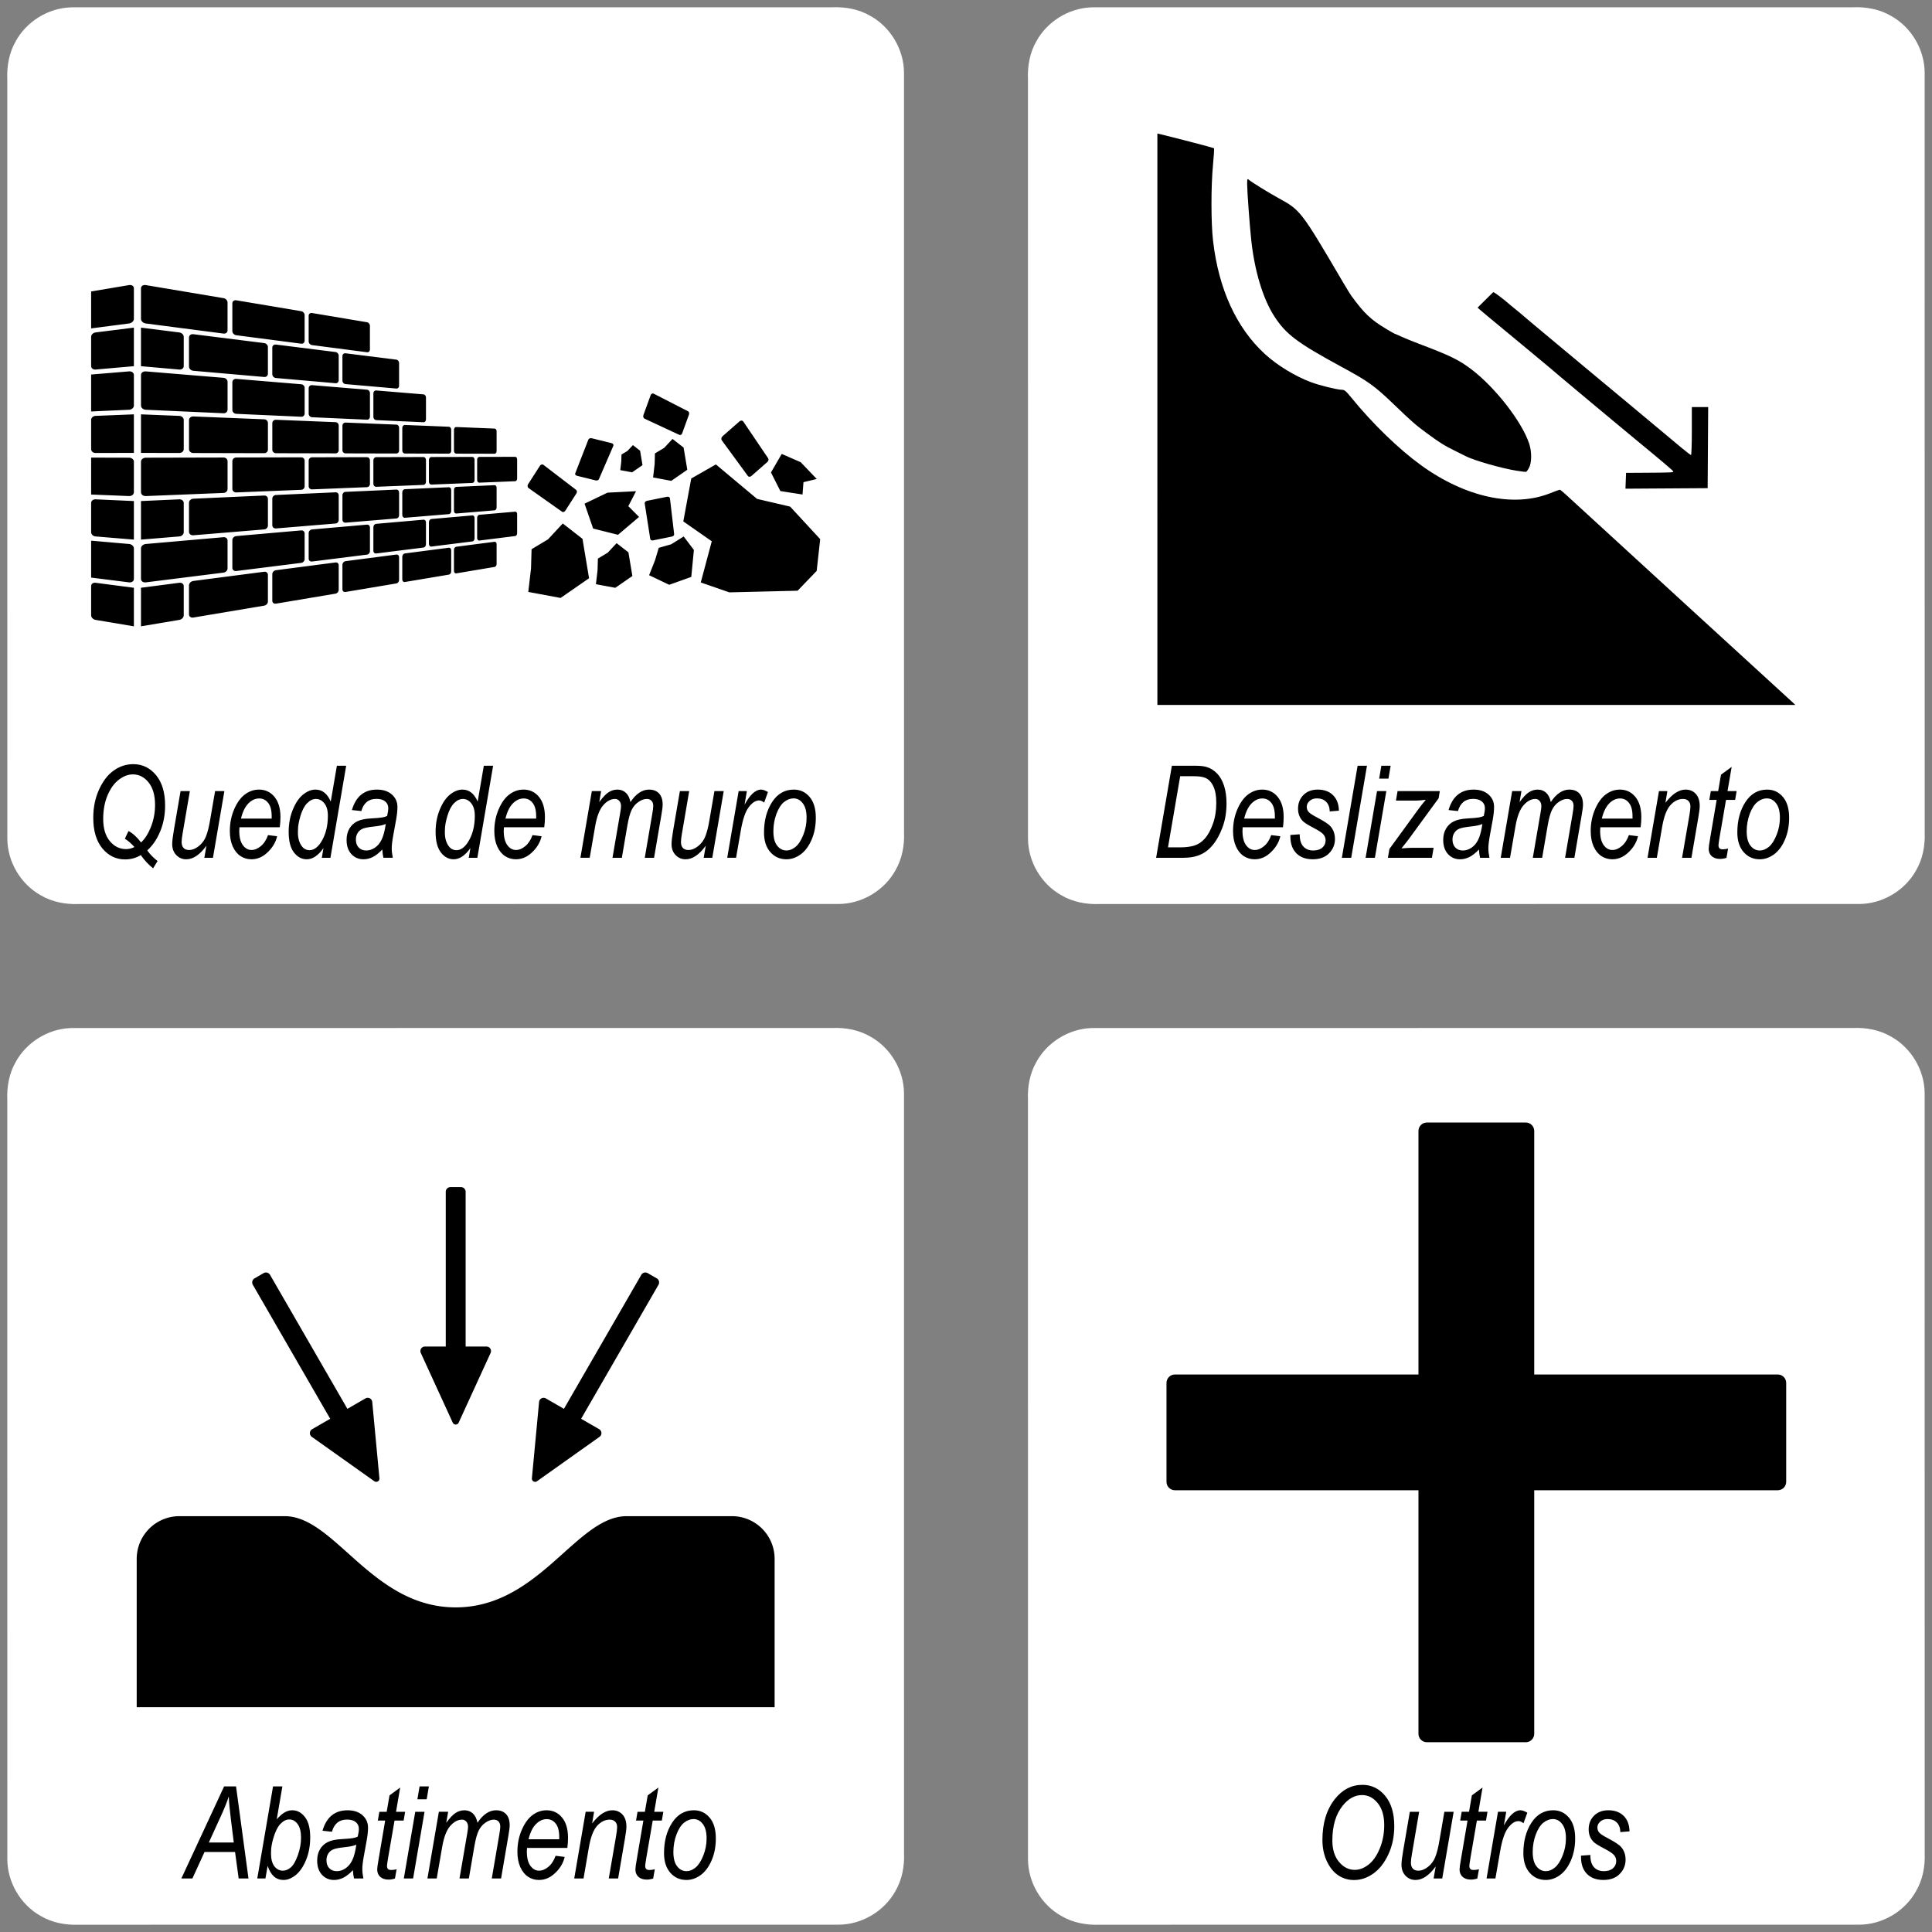 <svg version="1.1" viewBox="0 0 530 530" xmlns="http://www.w3.org/2000/svg">
  <rect x="0" y="0" width="530" height="530" fill="#808080" stroke="none"/>
  <path d="m299.26 2.025c-6.161 0.26-12.031 3.914-14.977 9.332-1.779 3.115-2.435 6.752-2.286 10.31 5e-3 69.455-0.01 138.91 8e-3 208.36 0.01 6.337 3.639 12.5 9.176 15.582 3.152 1.851 6.86 2.539 10.484 2.386 69.455-5e-3 138.91 0.01 208.36-8e-3 6.337-0.01 12.5-3.639 15.582-9.176 1.851-3.152 2.539-6.86 2.386-10.484-5e-3 -69.455 0.01-138.91-8e-3 -208.36-0.01-6.337-3.639-12.5-9.176-15.581-3.152-1.851-6.86-2.539-10.484-2.386-69.455 0.005-138.91-0.01-208.36 0.008-0.235 0.006-0.469 0.012-0.704 0.018z" fill="#fff" stop-color="#000000"/>
  <path d="m321.48 210.06-4.324 25.254h7.459c1.573 0 2.923-0.202 4.049-0.604 1.481-0.517 2.773-1.425 3.875-2.723 1.114-1.298 2.045-2.939 2.791-4.926 0.758-1.998 1.137-4.22 1.137-6.666 0-1.837-0.23-3.462-0.689-4.875-0.459-1.413-1.113-2.543-1.963-3.393-0.838-0.85-1.798-1.43-2.877-1.74-0.735-0.218-1.804-0.328-3.205-0.328h-6.252zm50.953 0-4.324 25.254h2.566l4.324-25.254h-2.566zm6.512 0-0.604 3.531h2.549l0.604-3.531h-2.549zm96.1 0.311-2.928 2.152-0.775 4.496h-2.016l-0.412 2.412h2.014l-1.809 10.629c-0.253 1.447-0.379 2.372-0.379 2.773 0 0.85 0.277 1.526 0.828 2.031 0.563 0.505 1.32 0.758 2.273 0.758 0.574 0 1.165-0.098 1.773-0.293l0.449-2.549c-0.448 0.138-0.955 0.207-1.518 0.207-0.379 0-0.66-0.092-0.844-0.275-0.184-0.184-0.275-0.477-0.275-0.879 0-0.23 0.11-0.993 0.328-2.291l1.738-10.111h2.498l0.414-2.412h-2.498l1.137-6.648zm-151.29 2.566h3.67c1.447 0 2.508 0.145 3.186 0.432 0.942 0.39 1.683 1.154 2.223 2.291 0.551 1.125 0.826 2.647 0.826 4.564 0 2.182-0.316 4.127-0.947 5.838-0.62 1.711-1.355 3.045-2.205 3.998-0.85 0.942-1.813 1.579-2.893 1.912-1.068 0.322-2.371 0.48-3.91 0.48h-3.291l3.342-19.516zm22.496 3.67c-1.367 0-2.635 0.43-3.807 1.291-1.171 0.85-2.165 2.204-2.981 4.064-0.804 1.86-1.205 3.864-1.205 6.012 0 1.631 0.265 3.038 0.793 4.221 0.528 1.171 1.239 2.055 2.135 2.652 0.896 0.586 1.889 0.879 2.981 0.879 1.539 0 2.934-0.556 4.186-1.67 1.504-1.321 2.464-2.872 2.877-4.652l-2.498-0.309c-0.471 1.321-1.131 2.331-1.98 3.031-0.838 0.701-1.694 1.051-2.566 1.051-0.919 0-1.705-0.442-2.359-1.326-0.655-0.896-0.982-2.205-0.982-3.928 0-0.287 0.016-0.615 0.051-0.982h11.059c0.126-0.942 0.189-1.86 0.189-2.756 0-2.412-0.55-4.277-1.652-5.598-1.091-1.321-2.504-1.98-4.238-1.98zm15.211 0c-1.608 0-2.905 0.493-3.893 1.48-0.988 0.988-1.482 2.246-1.482 3.773 0 0.746 0.132 1.423 0.396 2.031 0.264 0.597 0.631 1.108 1.102 1.533 0.482 0.413 1.47 1.01 2.963 1.791 1.298 0.678 2.143 1.252 2.533 1.723 0.379 0.471 0.568 1 0.568 1.586 0 0.815-0.305 1.487-0.914 2.016-0.609 0.517-1.435 0.773-2.481 0.773-1.148 0-2.055-0.367-2.721-1.102-0.666-0.735-0.994-1.849-0.982-3.342l-2.566 0.189v0.344c0 2.01 0.546 3.567 1.637 4.67s2.596 1.652 4.514 1.652c1.906 0 3.393-0.546 4.461-1.637 1.079-1.091 1.619-2.394 1.619-3.91 0-1.367-0.401-2.525-1.205-3.478-0.528-0.609-1.764-1.425-3.705-2.447-1.263-0.655-2.049-1.176-2.359-1.566-0.31-0.379-0.465-0.833-0.465-1.361 0-0.609 0.259-1.142 0.775-1.602 0.517-0.471 1.189-0.707 2.016-0.707 1.056 0 1.894 0.312 2.514 0.932 0.632 0.62 0.966 1.504 1 2.652l2.516-0.207c-0.046-1.826-0.586-3.243-1.619-4.254-1.034-1.022-2.441-1.533-4.221-1.533zm42.787 0c-3.491 0-5.782 1.872-6.873 5.615l2.584 0.275c0.632-2.228 2.01-3.342 4.135-3.342 1.056 0 1.861 0.234 2.412 0.705 0.563 0.459 0.844 1.074 0.844 1.844 0 0.551-0.104 1.264-0.311 2.137-0.379 0.184-0.839 0.32-1.379 0.412-0.528 0.092-1.51 0.179-2.945 0.26-1.7 0.08-3.007 0.355-3.926 0.826-0.907 0.459-1.614 1.125-2.119 1.998-0.505 0.873-0.758 1.895-0.758 3.066 0 1.642 0.436 2.939 1.309 3.893 0.884 0.953 1.992 1.43 3.324 1.43 0.85 0 1.689-0.2 2.516-0.602 0.827-0.402 1.711-1.098 2.652-2.086 0.057 0.942 0.161 1.701 0.311 2.275h2.566c-0.195-1.034-0.293-1.866-0.293-2.498 0-0.896 0.132-2.067 0.396-3.514l0.826-4.549c0.23-1.298 0.344-2.428 0.344-3.393 0-1.367-0.505-2.499-1.516-3.394-1.011-0.907-2.377-1.359-4.1-1.359zm17.588 0c-0.838 0-1.631 0.234-2.377 0.705-0.746 0.459-1.614 1.368-2.602 2.723l0.518-3.016h-2.551l-3.135 18.295h2.551l1.498-8.648c0.459-2.687 1.194-4.606 2.205-5.754 1.022-1.16 2.101-1.738 3.238-1.738 0.471 0 0.862 0.177 1.172 0.533 0.322 0.356 0.48 0.839 0.48 1.447 0 0.367-0.073 0.97-0.223 1.809l-2.119 12.352h2.566l1.516-8.873c0.345-1.975 0.748-3.415 1.207-4.322 0.471-0.919 1.096-1.637 1.877-2.154 0.781-0.528 1.526-0.791 2.238-0.791 0.54 0 0.971 0.165 1.293 0.498 0.322 0.322 0.482 0.794 0.482 1.414 0 0.436-0.086 1.147-0.258 2.135l-2.068 12.094h2.551l2.014-11.783c0.23-1.298 0.346-2.239 0.346-2.824 0-1.332-0.334-2.348-1-3.049-0.655-0.701-1.573-1.051-2.756-1.051-0.93 0-1.82 0.287-2.67 0.861-0.85 0.563-1.654 1.418-2.412 2.566-0.207-1.114-0.624-1.965-1.256-2.551-0.632-0.586-1.407-0.877-2.326-0.877zm22.531 0c-1.367 0-2.635 0.43-3.807 1.291-1.171 0.85-2.165 2.204-2.981 4.064-0.804 1.86-1.205 3.864-1.205 6.012 0 1.631 0.263 3.038 0.791 4.221 0.528 1.171 1.241 2.055 2.137 2.652 0.896 0.586 1.889 0.879 2.981 0.879 1.539 0 2.934-0.556 4.186-1.67 1.504-1.321 2.463-2.872 2.877-4.652l-2.498-0.309c-0.471 1.321-1.131 2.331-1.98 3.031-0.838 0.701-1.696 1.051-2.568 1.051-0.919 0-1.705-0.442-2.359-1.326-0.655-0.896-0.982-2.205-0.982-3.928 0-0.287 0.018-0.615 0.053-0.982h11.059c0.126-0.942 0.189-1.86 0.189-2.756 0-2.412-0.552-4.277-1.654-5.598-1.091-1.321-2.502-1.98-4.236-1.98zm18.018 0c-0.827 0-1.682 0.263-2.566 0.791-0.884 0.517-1.866 1.454-2.945 2.809l0.533-3.188h-2.309l-3.135 18.295h2.549l1.465-8.51c0.482-2.813 1.234-4.789 2.256-5.926 1.034-1.137 2.194-1.705 3.481-1.705 0.62 0 1.109 0.183 1.465 0.551 0.367 0.356 0.551 0.849 0.551 1.48 0 0.54-0.098 1.379-0.293 2.516l-1.998 11.594h2.566l1.895-11.076c0.253-1.447 0.379-2.494 0.379-3.137 0-1.435-0.361-2.543-1.084-3.324-0.712-0.781-1.649-1.17-2.809-1.17zm22.393 0c-2.492 0-4.478 1.136-5.959 3.41-1.481 2.274-2.223 5.058-2.223 8.354 0 2.274 0.58 4.072 1.74 5.393 1.16 1.309 2.63 1.963 4.41 1.963 1.355 0 2.646-0.442 3.875-1.326 1.24-0.896 2.244-2.234 3.014-4.014 0.781-1.78 1.172-3.8 1.172-6.062 0-2.469-0.568-4.371-1.705-5.703-1.137-1.344-2.579-2.014-4.324-2.014zm-107.02 0.412-3.135 18.295h2.549l3.135-18.295h-2.549zm5.633 0-0.447 2.602h5.562c0.54 0 1.419-0.075 2.637-0.225-0.712 0.838-1.355 1.649-1.93 2.43l-8.062 11.076-0.412 2.412h12.074l0.465-2.74h-5.908c-0.528 0-1.498 0.053-2.91 0.156 0.907-1.102 1.589-1.97 2.049-2.602l8.148-11.145 0.326-1.965h-11.592zm101.3 1.998c1.011 0 1.86 0.454 2.549 1.361 0.689 0.896 1.035 2.217 1.035 3.963 0 1.608-0.305 3.174-0.914 4.701-0.609 1.527-1.319 2.625-2.135 3.291-0.815 0.655-1.632 0.98-2.447 0.98-1.034 0-1.895-0.442-2.584-1.326s-1.033-2.192-1.033-3.926c0-1.7 0.281-3.302 0.844-4.807 0.574-1.516 1.275-2.601 2.102-3.256 0.838-0.655 1.7-0.982 2.584-0.982zm-138.39 0.018c0.999 0 1.82 0.407 2.463 1.223s0.965 2.039 0.965 3.67v0.637h-8.424c0.448-1.849 1.12-3.232 2.016-4.15 0.907-0.919 1.901-1.379 2.981-1.379zm98.115 0c0.999 0 1.82 0.407 2.463 1.223 0.643 0.815 0.965 2.039 0.965 3.67v0.637h-8.422c0.448-1.849 1.118-3.232 2.014-4.15 0.907-0.919 1.901-1.379 2.981-1.379zm-37.758 7.012c-0.287 1.929-0.672 3.369-1.154 4.322-0.471 0.953-1.086 1.682-1.844 2.188s-1.544 0.758-2.359 0.758c-0.861 0-1.55-0.269-2.066-0.809-0.517-0.54-0.775-1.275-0.775-2.205 0-0.678 0.161-1.274 0.482-1.791 0.322-0.517 0.77-0.902 1.344-1.154 0.574-0.253 1.631-0.46 3.17-0.621 1.504-0.161 2.571-0.389 3.203-0.688z" stroke-width="1.323" style="font-variant-caps:normal;font-variant-east-asian:normal;font-variant-ligatures:normal;font-variant-numeric:normal;text-orientation:upright"/>
  <path d="m19.264 282.03c-6.161 0.26-12.031 3.914-14.977 9.332-1.779 3.115-2.435 6.752-2.286 10.31 0.005 69.455-0.01 138.91 0.008 208.36 0.01 6.337 3.639 12.5 9.176 15.582 3.152 1.851 6.86 2.539 10.484 2.386 69.455-5e-3 138.91 0.01 208.36-8e-3 6.337-0.01 12.5-3.639 15.582-9.176 1.851-3.152 2.539-6.86 2.386-10.484-5e-3 -69.455 0.01-138.91-8e-3 -208.36-0.01-6.337-3.639-12.5-9.176-15.582-3.152-1.851-6.86-2.539-10.484-2.386-69.455 5e-3 -138.91-0.01-208.36 8e-3 -0.235 6e-3 -0.469 0.012-0.704 0.018z" fill="#fff" stop-color="#000000"/>
  <path d="m61.482 490.06-11.73 25.254h3.031l3.326-7.269h8.371l0.998 7.269h2.688l-3.41-25.254h-3.273zm13.42 0-4.324 25.254h2.238l0.604-3.463c0.85 2.584 2.302 3.875 4.357 3.875 1.091 0 2.201-0.442 3.326-1.326 1.125-0.896 2.072-2.268 2.842-4.117 0.769-1.86 1.154-3.933 1.154-6.219 0-2.481-0.477-4.34-1.43-5.58-0.953-1.252-2.124-1.877-3.514-1.877-0.678 0-1.35 0.183-2.016 0.551-0.655 0.356-1.396 1-2.223 1.93l1.551-9.027h-2.566zm40.203 0-0.604 3.531h2.551l0.602-3.531h-2.549zm-5.322 0.311-2.928 2.152-0.775 4.496h-2.016l-0.414 2.412h2.016l-1.809 10.629c-0.253 1.447-0.379 2.372-0.379 2.773 0 0.85 0.275 1.526 0.826 2.031 0.563 0.505 1.322 0.758 2.275 0.758 0.574 0 1.165-0.098 1.773-0.293l0.447-2.549c-0.448 0.138-0.953 0.207-1.516 0.207-0.379 0-0.66-0.092-0.844-0.275-0.184-0.184-0.275-0.477-0.275-0.879 0-0.23 0.108-0.993 0.326-2.291l1.74-10.111h2.498l0.414-2.412h-2.498l1.137-6.648zm70.832 0-2.93 2.152-0.775 4.496h-2.016l-0.412 2.412h2.016l-1.809 10.629c-0.253 1.447-0.379 2.372-0.379 2.773 0 0.85 0.275 1.526 0.826 2.031 0.563 0.505 1.32 0.758 2.273 0.758 0.574 0 1.167-0.098 1.775-0.293l0.447-2.549c-0.448 0.138-0.953 0.207-1.516 0.207-0.379 0-0.66-0.092-0.844-0.275s-0.277-0.477-0.277-0.879c0-0.23 0.11-0.993 0.328-2.291l1.74-10.111h2.498l0.412-2.412h-2.498l1.139-6.648zm-117.86 2.445c0.08 1.688 0.276 3.784 0.586 6.287l0.791 6.34h-6.838l3.41-7.477c0.907-1.987 1.591-3.703 2.051-5.15zm32.59 3.791c-3.491 0-5.782 1.872-6.873 5.615l2.584 0.275c0.632-2.228 2.01-3.342 4.135-3.342 1.056 0 1.861 0.234 2.412 0.705 0.563 0.459 0.844 1.074 0.844 1.844 0 0.551-0.104 1.264-0.311 2.137-0.379 0.184-0.839 0.32-1.379 0.412-0.528 0.092-1.51 0.179-2.945 0.26-1.7 0.08-3.009 0.355-3.928 0.826-0.907 0.459-1.612 1.125-2.117 1.998-0.505 0.873-0.758 1.895-0.758 3.066 0 1.642 0.436 2.939 1.309 3.893 0.884 0.953 1.992 1.43 3.324 1.43 0.85 0 1.689-0.202 2.516-0.604 0.827-0.402 1.711-1.096 2.652-2.084 0.057 0.942 0.161 1.701 0.311 2.275h2.566c-0.195-1.034-0.293-1.866-0.293-2.498 0-0.896 0.132-2.067 0.396-3.514l0.826-4.549c0.23-1.298 0.344-2.428 0.344-3.393 0-1.367-0.505-2.499-1.516-3.394-1.011-0.907-2.377-1.359-4.1-1.359zm32.057 0c-0.838 0-1.631 0.234-2.377 0.705-0.746 0.459-1.614 1.368-2.602 2.723l0.518-3.016h-2.549l-3.135 18.295h2.549l1.498-8.648c0.459-2.687 1.194-4.606 2.205-5.754 1.022-1.16 2.101-1.738 3.238-1.738 0.471 0 0.862 0.177 1.172 0.533 0.322 0.356 0.482 0.839 0.482 1.447 0 0.367-0.075 0.97-0.225 1.809l-2.119 12.352h2.566l1.518-8.873c0.345-1.975 0.746-3.415 1.205-4.322 0.471-0.919 1.096-1.637 1.877-2.154 0.781-0.528 1.528-0.791 2.24-0.791 0.54 0 0.969 0.165 1.291 0.498 0.322 0.322 0.482 0.794 0.482 1.414 0 0.436-0.086 1.147-0.258 2.135l-2.066 12.094h2.549l2.016-11.783c0.23-1.298 0.344-2.239 0.344-2.824 0-1.332-0.332-2.348-0.998-3.049-0.655-0.701-1.575-1.051-2.758-1.051-0.93 0-1.82 0.287-2.67 0.861-0.85 0.563-1.652 1.418-2.41 2.566-0.207-1.114-0.626-1.965-1.258-2.551-0.632-0.586-1.407-0.877-2.326-0.877zm22.531 0c-1.367 0-2.635 0.43-3.807 1.291-1.171 0.85-2.165 2.204-2.981 4.064-0.804 1.86-1.205 3.864-1.205 6.012 0 1.631 0.265 3.038 0.793 4.221 0.528 1.171 1.239 2.055 2.135 2.652 0.896 0.586 1.889 0.879 2.981 0.879 1.539 0 2.934-0.556 4.186-1.67 1.504-1.321 2.463-2.872 2.877-4.652l-2.498-0.309c-0.471 1.321-1.131 2.331-1.98 3.031-0.838 0.701-1.694 1.051-2.566 1.051-0.919 0-1.707-0.442-2.361-1.326-0.655-0.896-0.98-2.205-0.98-3.928 0-0.287 0.016-0.615 0.051-0.982h11.059c0.126-0.942 0.189-1.86 0.189-2.756 0-2.412-0.55-4.277-1.652-5.598-1.091-1.321-2.504-1.98-4.238-1.98zm18.018 0c-0.827 0-1.682 0.263-2.566 0.791-0.884 0.517-1.866 1.454-2.945 2.809l0.533-3.188h-2.307l-3.137 18.295h2.551l1.463-8.51c0.482-2.813 1.236-4.789 2.258-5.926 1.034-1.137 2.192-1.705 3.478-1.705 0.62 0 1.109 0.183 1.465 0.551 0.367 0.356 0.551 0.849 0.551 1.48 0 0.54-0.098 1.379-0.293 2.516l-1.998 11.594h2.566l1.895-11.076c0.253-1.447 0.379-2.494 0.379-3.137 0-1.435-0.361-2.543-1.084-3.324-0.712-0.781-1.649-1.17-2.809-1.17zm22.395 0c-2.492 0-4.48 1.136-5.961 3.41s-2.223 5.058-2.223 8.354c0 2.274 0.58 4.072 1.74 5.393 1.16 1.309 2.63 1.963 4.41 1.963 1.355 0 2.646-0.442 3.875-1.326 1.24-0.896 2.246-2.234 3.016-4.014 0.781-1.78 1.17-3.8 1.17-6.062 0-2.469-0.568-4.371-1.705-5.703-1.137-1.344-2.577-2.014-4.322-2.014zm-76.43 0.412-3.137 18.295h2.551l3.135-18.295h-2.549zm76.342 1.998c1.011 0 1.862 0.454 2.551 1.361 0.689 0.896 1.033 2.217 1.033 3.963 0 1.608-0.305 3.174-0.914 4.701-0.609 1.527-1.319 2.625-2.135 3.291-0.815 0.655-1.632 0.98-2.447 0.98-1.034 0-1.893-0.442-2.582-1.326-0.689-0.884-1.035-2.192-1.035-3.926 0-1.7 0.283-3.302 0.846-4.807 0.574-1.516 1.275-2.601 2.102-3.256 0.838-0.655 1.698-0.982 2.582-0.982zm-40.271 0.018c0.999 0 1.82 0.407 2.463 1.223 0.643 0.815 0.965 2.039 0.965 3.67v0.637h-8.424c0.448-1.849 1.12-3.232 2.016-4.15 0.907-0.919 1.901-1.379 2.981-1.379zm-70.643 0.086c0.93 0 1.7 0.426 2.309 1.275 0.62 0.838 0.93 2.089 0.93 3.754 0 1.562-0.293 3.158-0.879 4.789-0.574 1.619-1.218 2.733-1.93 3.342-0.712 0.597-1.435 0.896-2.17 0.896-0.919 0-1.693-0.397-2.324-1.189-0.62-0.804-0.932-1.981-0.932-3.531l0.018-0.654c0-0.907 0.195-2.05 0.586-3.428 0.54-1.872 1.2-3.216 1.98-4.031 0.781-0.815 1.585-1.223 2.412-1.223zm18.414 6.926c-0.287 1.929-0.672 3.369-1.154 4.322-0.471 0.953-1.086 1.682-1.844 2.188-0.758 0.505-1.544 0.758-2.359 0.758-0.861 0-1.55-0.269-2.066-0.809-0.517-0.54-0.775-1.275-0.775-2.205 0-0.678 0.161-1.274 0.482-1.791 0.322-0.517 0.77-0.902 1.344-1.154s1.631-0.46 3.17-0.621c1.504-0.161 2.571-0.389 3.203-0.688z" stroke-width="1.323" style="font-variant-caps:normal;font-variant-east-asian:normal;font-variant-ligatures:normal;font-variant-numeric:normal;text-orientation:upright"/>
  <path d="m19.264 2.025c-6.161 0.26-12.031 3.914-14.977 9.332-1.779 3.115-2.435 6.752-2.286 10.31 0.005 69.455-0.01 138.91 0.008 208.36 0.01 6.337 3.639 12.5 9.176 15.582 3.152 1.851 6.86 2.539 10.484 2.386 69.455-5e-3 138.91 0.01 208.36-8e-3 6.337-0.01 12.5-3.639 15.582-9.176 1.851-3.152 2.539-6.86 2.386-10.484-5e-3 -69.455 0.01-138.91-8e-3 -208.36-0.01-6.337-3.639-12.5-9.176-15.581-3.152-1.851-6.86-2.539-10.484-2.386-69.455 0.005-138.91-0.01-208.36 0.008-0.235 0.006-0.469 0.012-0.704 0.018z" fill="#fff" stop-color="#000000"/>
  <path d="m36.557 209.63c-1.906 0-3.674 0.568-5.305 1.705-1.631 1.137-2.985 2.876-4.064 5.219-1.068 2.331-1.603 4.922-1.603 7.769 0 3.594 0.833 6.401 2.498 8.422 1.677 2.01 3.75 3.016 6.219 3.016 1.596 0 3.038-0.397 4.324-1.189 0.965 1.401 2.089 2.613 3.375 3.635l1.225-1.998c-1.217-0.965-2.16-1.94-2.826-2.928 1.47-1.309 2.653-3.044 3.549-5.203 0.896-2.159 1.344-4.529 1.344-7.113 0-3.56-0.833-6.34-2.498-8.338s-3.744-2.996-6.236-2.996zm55.863 0.43-1.688 9.836c-0.942-2.193-2.337-3.289-4.186-3.289-1.114 0-2.234 0.442-3.359 1.326s-2.072 2.261-2.842 4.133c-0.769 1.86-1.154 3.911-1.154 6.15 0 2.503 0.481 4.381 1.445 5.633 0.965 1.252 2.138 1.877 3.516 1.877 1.608 0 3.135-1.022 4.582-3.066l-0.449 2.654h2.361l4.322-25.254h-2.549zm40.307 0-1.688 9.836c-0.942-2.193-2.337-3.289-4.186-3.289-1.114 0-2.234 0.442-3.359 1.326s-2.072 2.261-2.842 4.133c-0.769 1.86-1.154 3.911-1.154 6.15 0 2.503 0.483 4.381 1.447 5.633 0.965 1.252 2.136 1.877 3.514 1.877 1.608 0 3.135-1.022 4.582-3.066l-0.447 2.654h2.359l4.324-25.254h-2.551zm-96.271 2.377c1.688 0 3.122 0.735 4.305 2.205 1.183 1.47 1.775 3.527 1.775 6.168 0 2.079-0.369 4.064-1.103 5.959-0.735 1.883-1.647 3.331-2.738 4.342-1.137-1.493-2.285-2.54-3.445-3.137l-0.998 2.102c0.884 0.563 1.762 1.326 2.635 2.291-0.769 0.379-1.539 0.568-2.309 0.568-1.746 0-3.226-0.729-4.443-2.188s-1.826-3.497-1.826-6.115c0-2.412 0.401-4.57 1.205-6.477 0.815-1.906 1.856-3.336 3.119-4.289 1.275-0.953 2.55-1.43 3.824-1.43zm34.588 4.17c-1.367 0-2.635 0.43-3.807 1.291-1.171 0.85-2.165 2.204-2.981 4.064-0.804 1.86-1.205 3.864-1.205 6.012 0 1.631 0.263 3.038 0.791 4.221 0.528 1.171 1.241 2.055 2.137 2.652 0.896 0.586 1.889 0.879 2.981 0.879 1.539 0 2.934-0.556 4.186-1.67 1.504-1.321 2.463-2.872 2.877-4.652l-2.498-0.309c-0.471 1.321-1.131 2.331-1.98 3.031-0.838 0.701-1.694 1.051-2.566 1.051-0.919 0-1.707-0.442-2.361-1.326-0.655-0.896-0.98-2.205-0.98-3.928 0-0.287 0.016-0.615 0.051-0.982h11.059c0.126-0.942 0.189-1.86 0.189-2.756 0-2.412-0.55-4.277-1.652-5.598-1.091-1.321-2.504-1.98-4.238-1.98zm32.367 0c-3.491 0-5.782 1.872-6.873 5.615l2.584 0.275c0.632-2.228 2.008-3.342 4.133-3.342 1.056 0 1.861 0.234 2.412 0.705 0.563 0.459 0.844 1.074 0.844 1.844 0 0.551-0.102 1.264-0.309 2.137-0.379 0.184-0.839 0.32-1.379 0.412-0.528 0.092-1.51 0.179-2.945 0.26-1.7 0.08-3.009 0.355-3.928 0.826-0.907 0.459-1.614 1.125-2.119 1.998-0.505 0.873-0.758 1.895-0.758 3.066 0 1.642 0.436 2.939 1.309 3.893 0.884 0.953 1.994 1.43 3.326 1.43 0.85 0 1.687-0.2 2.514-0.602 0.827-0.402 1.711-1.098 2.652-2.086 0.057 0.942 0.161 1.701 0.311 2.275h2.566c-0.195-1.034-0.293-1.866-0.293-2.498 0-0.896 0.132-2.067 0.396-3.514l0.828-4.549c0.23-1.298 0.344-2.428 0.344-3.393 0-1.367-0.505-2.499-1.516-3.394-1.011-0.907-2.377-1.359-4.1-1.359zm40.188 0c-1.367 0-2.637 0.43-3.809 1.291-1.171 0.85-2.163 2.204-2.978 4.064-0.804 1.86-1.207 3.864-1.207 6.012 0 1.631 0.265 3.038 0.793 4.221 0.528 1.171 1.241 2.055 2.137 2.652 0.896 0.586 1.888 0.879 2.978 0.879 1.539 0 2.936-0.556 4.188-1.67 1.504-1.321 2.462-2.872 2.875-4.652l-2.496-0.309c-0.471 1.321-1.133 2.331-1.982 3.031-0.838 0.701-1.694 1.051-2.566 1.051-0.919 0-1.705-0.442-2.359-1.326-0.655-0.896-0.982-2.205-0.982-3.928 0-0.287 0.018-0.615 0.053-0.982h11.059c0.126-0.942 0.189-1.86 0.189-2.756 0-2.412-0.552-4.277-1.654-5.598-1.091-1.321-2.502-1.98-4.236-1.98zm25.768 0c-0.838 0-1.631 0.234-2.377 0.705-0.746 0.459-1.612 1.368-2.6 2.723l0.516-3.016h-2.549l-3.135 18.295h2.549l1.498-8.648c0.459-2.687 1.194-4.606 2.205-5.754 1.022-1.16 2.101-1.738 3.238-1.738 0.471 0 0.862 0.177 1.172 0.533 0.322 0.356 0.482 0.839 0.482 1.447 0 0.367-0.075 0.97-0.225 1.809l-2.117 12.352h2.566l1.516-8.873c0.345-1.975 0.746-3.415 1.205-4.322 0.471-0.919 1.096-1.637 1.877-2.154 0.781-0.528 1.528-0.791 2.24-0.791 0.54 0 0.969 0.165 1.291 0.498 0.322 0.322 0.482 0.794 0.482 1.414 0 0.436-0.086 1.147-0.258 2.135l-2.066 12.094h2.549l2.016-11.783c0.23-1.298 0.344-2.239 0.344-2.824 0-1.332-0.332-2.348-0.998-3.049-0.655-0.701-1.573-1.051-2.756-1.051-0.93 0-1.82 0.287-2.67 0.861-0.85 0.563-1.654 1.418-2.412 2.566-0.207-1.114-0.626-1.965-1.258-2.551-0.632-0.586-1.407-0.877-2.326-0.877zm39.412 0c-1.516 0-3.025 1.383-4.529 4.15l0.637-3.738h-2.256l-3.135 18.295h2.428l1.275-7.34c0.528-3.124 1.257-5.299 2.188-6.527 0.942-1.24 1.883-1.861 2.824-1.861 0.494 0 0.964 0.195 1.412 0.586l1.051-2.893c-0.746-0.448-1.378-0.672-1.895-0.672zm8.992 0c-2.492 0-4.478 1.136-5.959 3.41-1.481 2.274-2.223 5.058-2.223 8.354 0 2.274 0.58 4.072 1.74 5.393 1.16 1.309 2.628 1.963 4.408 1.963 1.355 0 2.648-0.442 3.877-1.326 1.24-0.896 2.244-2.234 3.014-4.014 0.781-1.78 1.172-3.8 1.172-6.062 0-2.469-0.568-4.371-1.705-5.703-1.137-1.344-2.579-2.014-4.324-2.014zm-168.24 0.412-1.81 10.561c-0.322 1.86-0.48 3.18-0.48 3.961 0 1.229 0.367 2.233 1.102 3.014 0.746 0.781 1.665 1.172 2.756 1.172 1.883 0 3.726-1.24 5.529-3.721l-0.568 3.309h2.359l3.135-18.295h-2.549l-1.361 7.906c-0.31 1.849-0.677 3.325-1.102 4.428-0.413 1.091-1.073 2.003-1.98 2.738-0.896 0.723-1.798 1.086-2.705 1.086-0.643 0-1.142-0.183-1.498-0.551-0.356-0.379-0.535-0.931-0.535-1.654 1e-6 -0.528 0.088-1.28 0.26-2.256l1.998-11.697h-2.549zm136.98 0-1.809 10.561c-0.322 1.86-0.482 3.18-0.482 3.961 0 1.229 0.367 2.233 1.102 3.014 0.746 0.781 1.665 1.172 2.756 1.172 1.883 0 3.726-1.24 5.529-3.721l-0.568 3.309h2.361l3.135-18.295h-2.551l-1.359 7.906c-0.31 1.849-0.679 3.325-1.103 4.428-0.413 1.091-1.073 2.003-1.98 2.738-0.896 0.723-1.798 1.086-2.705 1.086-0.643 0-1.142-0.183-1.498-0.551-0.356-0.379-0.533-0.931-0.533-1.654 0-0.528 0.086-1.28 0.258-2.256l1.998-11.697h-2.549zm31.178 1.998c1.011 0 1.86 0.454 2.549 1.361 0.689 0.896 1.033 2.217 1.033 3.963 0 1.608-0.303 3.174-0.912 4.701-0.609 1.527-1.321 2.625-2.137 3.291-0.815 0.655-1.63 0.98-2.445 0.98-1.034 0-1.895-0.442-2.584-1.326s-1.033-2.192-1.033-3.926c0-1.7 0.281-3.302 0.844-4.807 0.574-1.516 1.275-2.601 2.102-3.256 0.838-0.655 1.7-0.982 2.584-0.982zm-146.59 0.018c0.999 0 1.822 0.407 2.465 1.223 0.643 0.815 0.965 2.039 0.965 3.67v0.637h-8.424c0.448-1.849 1.12-3.232 2.016-4.15 0.907-0.919 1.899-1.379 2.978-1.379zm72.555 0c0.999 0 1.82 0.407 2.463 1.223 0.643 0.815 0.965 2.039 0.965 3.67v0.637h-8.424c0.448-1.849 1.12-3.232 2.016-4.15 0.907-0.919 1.901-1.379 2.981-1.379zm-56.965 0.139c0.884 0 1.648 0.401 2.291 1.205 0.643 0.804 0.965 1.94 0.965 3.41 0 2.859-0.625 5.271-1.877 7.234-0.953 1.47-2.004 2.205-3.152 2.205-0.884 0-1.597-0.373-2.137-1.119-0.701-0.965-1.051-2.205-1.051-3.721l0.018-0.74c0-1.034 0.23-2.321 0.689-3.859 0.459-1.539 1.068-2.692 1.826-3.461 0.758-0.769 1.567-1.154 2.428-1.154zm40.309 0c0.884 0 1.648 0.401 2.291 1.205 0.643 0.804 0.963 1.94 0.963 3.41 0 2.859-0.625 5.271-1.877 7.234-0.953 1.47-2.004 2.205-3.152 2.205-0.884 0-1.595-0.373-2.135-1.119-0.701-0.965-1.051-2.205-1.051-3.721l0.016-0.74c0-1.034 0.23-2.321 0.689-3.859 0.459-1.539 1.068-2.692 1.826-3.461 0.758-0.769 1.568-1.154 2.43-1.154zm-21.172 6.873c-0.287 1.929-0.67 3.369-1.152 4.322-0.471 0.953-1.086 1.682-1.844 2.188-0.758 0.505-1.544 0.758-2.359 0.758-0.861 0-1.552-0.269-2.068-0.809-0.517-0.54-0.775-1.275-0.775-2.205 0-0.678 0.161-1.274 0.482-1.791 0.322-0.517 0.77-0.902 1.344-1.154 0.574-0.253 1.631-0.46 3.17-0.621 1.504-0.161 2.571-0.389 3.203-0.688z" stroke-width="1.323" style="font-variant-caps:normal;font-variant-east-asian:normal;font-variant-ligatures:normal;font-variant-numeric:normal;text-orientation:upright"/>
  <path d="m299.26 282.03c-6.161 0.26-12.031 3.914-14.977 9.332-1.779 3.115-2.435 6.752-2.286 10.31 5e-3 69.455-0.01 138.91 8e-3 208.36 0.01 6.337 3.639 12.5 9.176 15.582 3.152 1.851 6.86 2.539 10.484 2.386 69.455-5e-3 138.91 0.01 208.36-8e-3 6.337-0.01 12.5-3.639 15.582-9.176 1.851-3.152 2.539-6.86 2.386-10.484-5e-3 -69.455 0.01-138.91-8e-3 -208.36-0.01-6.337-3.639-12.5-9.176-15.582-3.152-1.851-6.86-2.539-10.484-2.386-69.455 5e-3 -138.91-0.01-208.36 8e-3 -0.235 6e-3 -0.469 0.012-0.704 0.018z" fill="#fff" stop-color="#000000"/>
  <path d="m373.75 489.63c-2.951 0-5.454 1.279-7.51 3.84-2.308 2.882-3.463 6.638-3.463 11.266 0 2.193 0.407 4.152 1.223 5.875 0.815 1.722 1.86 3.008 3.135 3.857 1.286 0.85 2.728 1.275 4.324 1.275 1.837 0 3.589-0.586 5.254-1.758 1.665-1.171 3.044-2.917 4.135-5.236 1.091-2.331 1.637-4.926 1.637-7.785 0-3.56-0.839-6.34-2.516-8.338-1.665-1.998-3.738-2.996-6.219-2.996zm32.953 0.74-2.93 2.152-0.775 4.496h-2.014l-0.414 2.412h2.016l-1.809 10.629c-0.253 1.447-0.379 2.372-0.379 2.773 0 0.85 0.275 1.526 0.826 2.031 0.563 0.505 1.32 0.758 2.273 0.758 0.574 0 1.167-0.098 1.775-0.293l0.447-2.549c-0.448 0.138-0.953 0.207-1.516 0.207-0.379 0-0.66-0.092-0.844-0.275s-0.275-0.477-0.275-0.879c0-0.23 0.108-0.993 0.326-2.291l1.74-10.111h2.498l0.412-2.412h-2.496l1.137-6.648zm-33.074 2.066c1.688 0 3.124 0.735 4.307 2.205 1.194 1.458 1.791 3.462 1.791 6.012 0 2.354-0.418 4.531-1.256 6.529-0.838 1.987-1.873 3.445-3.102 4.375-1.217 0.93-2.458 1.395-3.721 1.395-1.665 0-3.107-0.729-4.324-2.188-1.217-1.458-1.824-3.409-1.824-5.856 0-4.042 0.953-7.242 2.859-9.596 1.562-1.918 3.317-2.877 5.269-2.877zm43.461 4.17c-1.516 0-3.027 1.383-4.531 4.15l0.639-3.738h-2.258l-3.135 18.295h2.43l1.273-7.34c0.528-3.124 1.257-5.299 2.188-6.527 0.942-1.24 1.885-1.861 2.826-1.861 0.494 0 0.964 0.196 1.412 0.586l1.051-2.893c-0.746-0.448-1.378-0.672-1.895-0.672zm8.992 0c-2.492 0-4.48 1.136-5.961 3.41-1.481 2.274-2.223 5.058-2.223 8.354 0 2.274 0.58 4.072 1.74 5.393 1.16 1.309 2.63 1.963 4.41 1.963 1.355 0 2.646-0.442 3.875-1.326 1.24-0.896 2.246-2.234 3.016-4.014 0.781-1.78 1.17-3.8 1.17-6.062 0-2.469-0.568-4.371-1.705-5.703-1.137-1.344-2.577-2.014-4.322-2.014zm15.105 0c-1.608 0-2.905 0.493-3.893 1.48-0.988 0.988-1.48 2.246-1.48 3.773 0 0.746 0.13 1.423 0.395 2.031 0.264 0.597 0.633 1.108 1.103 1.533 0.482 0.413 1.47 1.01 2.963 1.791 1.298 0.678 2.141 1.252 2.531 1.723 0.379 0.471 0.568 1 0.568 1.586 0 0.815-0.303 1.487-0.912 2.016-0.609 0.517-1.435 0.773-2.481 0.773-1.148 0-2.057-0.367-2.723-1.102-0.666-0.735-0.992-1.849-0.98-3.342l-2.566 0.189v0.344c0 2.01 0.544 3.566 1.635 4.668 1.091 1.102 2.596 1.654 4.514 1.654 1.906 0 3.393-0.546 4.461-1.637 1.079-1.091 1.619-2.394 1.619-3.91 0-1.367-0.401-2.525-1.205-3.478-0.528-0.609-1.762-1.425-3.703-2.447-1.263-0.655-2.049-1.176-2.359-1.566-0.31-0.379-0.467-0.833-0.467-1.361 1e-5 -0.609 0.259-1.142 0.775-1.602 0.517-0.471 1.189-0.707 2.016-0.707 1.056 0 1.895 0.312 2.516 0.932 0.632 0.62 0.964 1.504 0.998 2.652l2.516-0.207c-0.046-1.826-0.586-3.243-1.619-4.254-1.034-1.022-2.441-1.533-4.221-1.533zm-54.432 0.412-1.809 10.561c-0.322 1.86-0.482 3.18-0.482 3.961 0 1.229 0.367 2.233 1.102 3.014 0.746 0.781 1.665 1.172 2.756 1.172 1.883 0 3.726-1.24 5.529-3.721l-0.568 3.309h2.361l3.135-18.295h-2.551l-1.359 7.906c-0.31 1.849-0.679 3.325-1.103 4.428-0.413 1.091-1.073 2.003-1.98 2.738-0.896 0.723-1.798 1.086-2.705 1.086-0.643 0-1.142-0.183-1.498-0.551-0.356-0.379-0.533-0.931-0.533-1.654 0-0.528 0.086-1.28 0.258-2.256l1.998-11.697h-2.549zm39.238 1.998c1.011 0 1.862 0.454 2.551 1.361 0.689 0.896 1.033 2.217 1.033 3.963 0 1.608-0.305 3.174-0.914 4.701-0.609 1.527-1.319 2.625-2.135 3.291-0.815 0.655-1.632 0.98-2.447 0.98-1.034 0-1.893-0.442-2.582-1.326-0.689-0.884-1.035-2.192-1.035-3.926 0-1.7 0.283-3.302 0.846-4.807 0.574-1.516 1.275-2.601 2.102-3.256 0.838-0.655 1.698-0.982 2.582-0.982z" stroke-width="1.323" style="font-variant-caps:normal;font-variant-east-asian:normal;font-variant-ligatures:normal;font-variant-numeric:normal;text-orientation:upright"/>
  <path d="m391.44 307.94c-1.285 0-2.318 1.034-2.318 2.318v66.802h-66.802c-1.285 0-2.318 1.034-2.318 2.318v27.123c0 1.285 1.034 2.318 2.318 2.318h66.802v66.8c0 1.285 1.034 2.32 2.318 2.32h27.123c1.285 0 2.318-1.035 2.318-2.32v-66.8h66.8c1.285 0 2.32-1.034 2.32-2.318v-27.123c0-1.285-1.035-2.318-2.32-2.318h-66.8v-66.802c0-1.285-1.034-2.318-2.318-2.318z" stop-color="#000000" stroke-width="23.142"/>
  <path d="m317.5 115v-78.375l0.63 0.148c3.342 0.786 14.788 3.77 14.905 3.887 0.083 0.083-0.045 2.151-0.277 4.596-0.561 5.842-0.557 15.803 0.01 20.757 1.513 13.247 6.43 23.987 14.252 31.131 3.369 3.077 8.23 6.047 12.57 7.68 2.352 0.885 7.24 2.095 8.466 2.095 0.773 3e-4 1.125 0.287 2.656 2.169 5.825 7.157 13.024 14.132 19.172 18.575 12.142 8.776 25.375 11.634 35.373 7.64 1.327-0.53 2.51-0.964 2.629-0.964 0.118 0 0.797 0.535 1.506 1.189 2.55 2.351 14.323 13.142 22.831 20.928 4.771 4.366 9.303 8.523 10.073 9.239 0.769 0.716 7.569 6.938 15.109 13.827 7.54 6.889 14.022 12.825 14.403 13.191l0.693 0.665h-175zm128.49 16.893 0.082-2.172 5.176-0.03c7.143-0.04 7.894-0.075 7.788-0.366-0.09-0.246-3.361-3.014-10.467-8.858-3.102-2.551-19.709-16.401-20.442-17.048-1.156-1.02-3.425-2.919-10.595-8.864-4.463-3.7-8.673-7.186-9.357-7.745-0.683-0.56-1.601-1.333-2.039-1.717l-0.796-0.7 2.039-2.024c1.121-1.113 2.131-2.108 2.244-2.21 0.162-0.148 2.857 1.882 4.873 3.669 0.176 0.157 0.8 0.663 1.385 1.124 0.585 0.461 1.573 1.29 2.197 1.84 0.624 0.55 3.841 3.247 7.149 5.991 3.309 2.745 6.468 5.379 7.022 5.854 0.553 0.475 1.394 1.179 1.868 1.563 0.973 0.79 3.8 3.141 12.095 10.062 3.155 2.632 7.31 6.098 9.233 7.702 1.924 1.604 4.559 3.804 5.856 4.888 1.297 1.084 2.462 1.97 2.588 1.97 0.127 0 0.23-2.959 0.23-6.575v-6.575h4.483l-0.146 22.244-11.274 0.073-11.274 0.073zm-29.857-2.744c-4.172-0.658-11.868-2.857-14.058-4.018-0.271-0.143-1.562-0.787-2.87-1.431-3.046-1.498-4.117-2.167-7.776-4.854-3.129-2.298-4.081-3.131-9.152-8.001-5.251-5.043-6.87-6.201-14.283-10.224-12.12-6.575-15.187-8.88-18.399-13.822-3.106-4.779-5.421-12.403-6.338-20.873-0.435-4.02-1.126-13.423-1.129-15.362-2e-3 -1.55 0.03-1.626 0.487-1.226 0.72 0.627 5.466 3.56 8.044 4.97 6.15 3.364 6.178 3.401 17.911 23.369 0.904 1.539 1.874 3.113 2.156 3.498 3.516 4.804 5.319 6.515 9.531 9.044 1.198 0.719 2.228 1.308 2.289 1.308 0.06 0 0.906 0.368 1.879 0.816 0.973 0.449 3.153 1.338 4.846 1.976 8.546 3.22 10.98 4.411 14.474 7.079 6.542 4.997 13.8 14.366 15.764 20.346 0.716 2.181 0.698 5.153-0.04 6.558-0.318 0.606-0.696 1.123-0.839 1.149-0.144 0.026-1.268-0.112-2.5-0.306z" stroke-width=".28"/>
  <path d="m123.58 325.65c-0.718 0-1.295 0.577-1.295 1.295v42.441h-5.715a1.247 1.247 0 0 0-1.133 1.766l8.764 19.123a0.89 0.89 0 0 0 1.619 0l8.766-19.123a1.247 1.247 0 0 0 0.113-0.527 1.247 1.247 0 0 0-1.246-1.238h-5.715v-42.441c0-0.718-0.579-1.295-1.297-1.295zm-50.781 23.439c-0.167 0.021-0.331 0.074-0.486 0.164l-2.478 1.432c-0.621 0.358-0.833 1.148-0.475 1.77l21.221 36.754-4.951 2.857a1.247 1.247 0 0 0-0.098 2.096l17.152 12.18a0.89 0.89 0 0 0 1.402-0.811l-1.971-20.943a1.247 1.247 0 0 0-0.166-0.514 1.247 1.247 0 0 0-1.699-0.449l-4.949 2.857-21.221-36.754c-0.269-0.466-0.78-0.701-1.281-0.639zm104.4 0c-0.501-0.063-1.01 0.173-1.279 0.639l-21.221 36.754-4.949-2.857a1.247 1.247 0 0 0-1.699 0.449 1.247 1.247 0 0 0-0.166 0.514l-1.971 20.943a0.89 0.89 0 0 0 1.402 0.811l17.152-12.18a1.247 1.247 0 0 0-0.1-2.096l-4.949-2.857 21.221-36.754c0.359-0.621 0.147-1.411-0.475-1.77l-2.478-1.432c-0.155-0.09-0.321-0.143-0.488-0.164zm-127.95 66.834c-6.509 0-11.748 5.241-11.748 11.75v40.668h175v-40.668c0-6.509-5.239-11.75-11.748-11.75h-28.834c-13.82 0-23.927 25.025-46.918 25.025-22.99-6e-4 -33.098-25.025-46.918-25.025z" stroke-width="5"/>
  <path d="m35.679 78.184c-0.086 0-0.174 0.007-0.265 0.022l-10.414 1.749v10.133l10.414-1.355c0.727-0.095 1.315-0.662 1.315-1.272v-8.375c0-0.534-0.45-0.901-1.05-0.902zm1.05 11.695-10.511 1.317c-0.676 0.085-1.218 0.623-1.218 1.208v8.023c0 0.584 0.542 1.008 1.218 0.948l10.511-0.92zm-1.181 11.996c-0.044-9e-5 -0.089 2e-3 -0.135 6e-3l-10.414 0.862v10.133l10.414-0.468c0.727-0.033 1.315-0.55 1.315-1.16v-8.375c0-0.572-0.517-0.997-1.181-0.998zm1.181 11.79-10.511 0.423c-0.676 0.027-1.218 0.519-1.218 1.104v8.023c0 0.584 0.542 1.054 1.218 1.052l10.511-0.025zm-11.729 11.865v10.133l10.414 0.419c0.727 0.029 1.315-0.438 1.315-1.048v-8.375c0-0.61-0.588-1.102-1.315-1.104zm1.093 11.449c-0.617 0.026-1.093 0.453-1.093 1.001v8.023c0 0.584 0.542 1.1 1.218 1.156l10.511 0.87v-10.577l-10.511-0.472c-0.042-2e-3 -0.084-2e-3 -0.125 0zm-1.093 11.34v10.133l10.414 1.306c0.727 0.091 1.315-0.326 1.315-0.936v-8.375c0-0.61-0.588-1.153-1.315-1.216zm0.972 11.542c-0.557 0.026-0.972 0.396-0.972 0.907v8.024c0 0.584 0.542 1.145 1.218 1.259l10.511 1.766v-10.577l-10.511-1.367c-0.084-0.011-0.167-0.015-0.246-0.011zm23.213 0.011c0.676-0.088 1.218 0.312 1.218 0.896v8.024c0 0.584-0.542 1.146-1.218 1.259l-10.511 1.765v-10.577s10.511-1.367 10.511-1.367zm0-22.892c0.676-0.03 1.218 0.416 1.218 1v8.023c0 0.584-0.542 1.1-1.218 1.156l-10.511 0.87v-10.577l10.511-0.472zm0-22.892c0.676 0.027 1.218 0.519 1.218 1.104v8.023c0 0.584-0.542 1.054-1.218 1.052l-10.511-0.025v-10.577l10.511 0.423zm0-22.892c0.676 0.085 1.218 0.623 1.218 1.208v8.024c0 0.584-0.542 1.007-1.218 0.948l-10.511-0.92v-10.577l10.511 1.318zm75.981 58.792 10.506-1.367c0.311-0.04 0.561 0.247 0.561 0.644v5.45c0 0.397-0.25 0.759-0.561 0.811l-10.506 1.764c-0.35 0.059-0.632-0.234-0.632-0.657v-5.801c0-0.423 0.282-0.799 0.632-0.845zm6.321-8.764 9.846-0.862c0.292-0.026 0.527 0.264 0.527 0.648v5.282c0 0.385-0.235 0.724-0.527 0.76l-9.846 1.234c-0.327 0.041-0.591-0.255-0.591-0.663v-5.61c0-0.409 0.264-0.761 0.591-0.789zm-13.143 1.15s11.24-0.984 11.24-0.984c0.333-0.029 0.6 0.278 0.6 0.688v5.632c0 0.41-0.267 0.774-0.6 0.816l-11.24 1.409c-0.375 0.047-0.678-0.267-0.678-0.705v-6.007c0-0.438 0.303-0.816 0.678-0.849zm6.822-8.808 10.506-0.472c0.311-0.014 0.561 0.294 0.561 0.691v5.45c0 0.397-0.25 0.737-0.561 0.763l-10.506 0.87c-0.35 0.029-0.632-0.288-0.632-0.71v-5.801c0-0.423 0.282-0.775 0.632-0.791zm6.321-8.226 9.846-0.023c0.292 0 0.527 0.308 0.527 0.693v5.282c0 0.385-0.235 0.704-0.527 0.716l-9.846 0.396c-0.327 0.013-0.591-0.305-0.591-0.714v-5.61c0-0.409 0.264-0.738 0.591-0.739zm-13.143 0.031 11.24-0.026c0.333 0 0.6 0.329 0.6 0.739v5.631c0 0.41-0.267 0.751-0.6 0.765l-11.24 0.452c-0.375 0.015-0.678-0.325-0.678-0.762v-6.007c0-0.438 0.303-0.79 0.678-0.791zm6.822-8.227 10.506 0.423c0.311 0.013 0.561 0.342 0.561 0.739v5.45c0 0.397-0.25 0.716-0.561 0.715l-10.506-0.025c-0.35 0-0.632-0.342-0.632-0.764v-5.801c0-0.423 0.282-0.751 0.632-0.737zm58.62 19.577 1.15 9.812c0.034 0.291-0.242 0.587-0.619 0.663l-5.177 1.045c-0.377 0.076-0.717-0.095-0.762-0.384 0 0-1.515-9.739-1.515-9.739-0.05-0.323 0.231-0.65 0.632-0.731l5.499-1.111c0.401-0.081 0.754 0.117 0.792 0.443zm-34.704-9.2 8.957 6.854c0.265 0.203 0.299 0.643 0.078 0.989l-3.042 4.739c-0.222 0.345-0.618 0.469-0.89 0.277l-9.187-6.496c-0.306-0.217-0.364-0.688-0.127-1.056l3.244-5.055c0.236-0.368 0.668-0.48 0.967-0.251zm30.232-19.533 9.425 4.825c0.279 0.143 0.395 0.558 0.259 0.931l-1.861 5.123c-0.136 0.373-0.472 0.568-0.756 0.436l-9.561-4.451c-0.318-0.148-0.459-0.587-0.315-0.985l1.98-5.452c0.144-0.397 0.514-0.587 0.827-0.427zm-11.058 14.31s-3.966 9.162-3.966 9.162c-0.118 0.272-0.513 0.416-0.886 0.324l-5.127-1.266c-0.373-0.092-0.588-0.387-0.481-0.662 0 0 3.604-9.252 3.604-9.252 0.12-0.307 0.536-0.477 0.933-0.379l5.446 1.345c0.397 0.098 0.61 0.423 0.478 0.727zm-57.172 29.522 12.048-1.567c0.356-0.046 0.641 0.258 0.641 0.682v5.824c0 0.424-0.285 0.814-0.641 0.873l-12.048 2.023c-0.403 0.068-0.728-0.243-0.728-0.696v-6.226c0-0.453 0.325-0.861 0.728-0.913zm-16.3 2.12 13.956-1.815c0.41-0.053 0.739 0.27 0.739 0.726v6.252c0 0.455-0.329 0.877-0.739 0.946l-13.956 2.344c-0.469 0.079-0.847-0.252-0.847-0.741v-6.718c0-0.489 0.379-0.933 0.847-0.993zm8.426-10.242 12.953-1.133c0.382-0.033 0.688 0.293 0.688 0.733v6.031c0 0.439-0.306 0.831-0.688 0.879l-12.953 1.624c-0.434 0.054-0.784-0.281-0.784-0.751v-6.464c0-0.471 0.35-0.88 0.784-0.918zm-17.617 1.542 15.091-1.321c0.442-0.039 0.797 0.311 0.797 0.784v6.492c0 0.473-0.355 0.898-0.797 0.953l-15.091 1.892c-0.508 0.064-0.919-0.295-0.919-0.805v-6.996c0-0.51 0.411-0.956 0.919-1zm-9.896 11.183 16.358-2.128c0.478-0.062 0.861 0.284 0.861 0.775v6.749c0 0.492-0.383 0.952-0.861 1.032l-16.358 2.747c-0.552 0.093-0.999-0.26-0.999-0.791v-7.295c0-0.531 0.446-1.017 0.999-1.089zm-22.657 2.947 19.437-2.528c0.564-0.073 1.017 0.298 1.017 0.832v7.331c0 0.534-0.452 1.04-1.017 1.135 0 0-19.437 3.264-19.437 3.264-0.66 0.111-1.195-0.267-1.195-0.849v-7.98c0-0.581 0.534-1.119 1.195-1.205zm11.788-12.313 17.804-1.558c0.519-0.045 0.935 0.33 0.935 0.842v7.029c0 0.512-0.416 0.976-0.935 1.041l-17.804 2.232c-0.603 0.076-1.09-0.31-1.09-0.866v-7.624c0-0.555 0.487-1.045 1.09-1.098zm-24.839 2.174 21.321-1.866c0.617-0.054 1.111 0.352 1.111 0.91v7.663c0 0.558-0.494 1.069-1.111 1.147l-21.321 2.673c-0.727 0.091-1.315-0.326-1.315-0.936v-8.375c0-0.61 0.588-1.153 1.315-1.216zm71.095-15.032s12.048-0.541 12.048-0.541c0.356-0.016 0.641 0.313 0.641 0.737v5.824c0 0.424-0.285 0.789-0.641 0.819l-12.048 0.997c-0.403 0.033-0.728-0.305-0.728-0.758v-6.226c0-0.453 0.325-0.833 0.728-0.851zm-16.3 0.732 13.956-0.627c0.41-0.018 0.739 0.333 0.739 0.789v6.252c0 0.455-0.329 0.849-0.739 0.883l-13.956 1.155c-0.469 0.039-0.847-0.324-0.847-0.813v-6.718c0-0.489 0.379-0.9 0.847-0.921zm8.426-9.524s12.953-0.031 12.953-0.031c0.382 0 0.688 0.352 0.688 0.791v6.031c0 0.439-0.306 0.805-0.688 0.821l-12.953 0.521c-0.434 0.017-0.784-0.347-0.784-0.818v-6.464c0-0.471 0.35-0.851 0.784-0.852zm-17.617 0.041 15.091-0.036c0.442-2e-3 0.797 0.379 0.797 0.852v6.492c0 0.473-0.355 0.868-0.797 0.886l-15.091 0.607c-0.508 0.021-0.919-0.373-0.919-0.883v-6.996c0-0.51 0.411-0.921 0.919-0.922zm-9.896 10.341 16.358-0.735c0.478-0.021 0.861 0.357 0.861 0.849v6.749c0 0.492-0.383 0.919-0.861 0.959l-16.358 1.354c-0.552 0.046-0.999-0.345-0.999-0.876v-7.295c0-0.531 0.446-0.979 0.999-1.004zm-22.657 1.018 19.437-0.873c0.564-0.025 1.017 0.384 1.017 0.918v7.331c0 0.534-0.452 1.001-1.017 1.048l-19.437 1.609c-0.66 0.055-1.195-0.369-1.195-0.95v-7.98c0-0.581 0.534-1.073 1.195-1.103zm11.788-11.31s17.804-0.042 17.804-0.042c0.519-2e-3 0.935 0.41 0.935 0.922v7.029c0 0.512-0.416 0.941-0.935 0.962l-17.804 0.716c-0.603 0.024-1.09-0.403-1.09-0.958v-7.624c0-0.555 0.487-1.004 1.09-1.005zm-24.839 0.059s21.321-0.05 21.321-0.05c0.617-2e-3 1.111 0.447 1.111 1.005v7.663c0 0.558-0.494 1.027-1.111 1.052 0 0-21.321 0.858-21.321 0.858-0.727 0.029-1.315-0.438-1.315-1.048v-8.375c0-0.61 0.588-1.103 1.315-1.104zm71.095-8.978 12.048 0.485c0.356 0.014 0.641 0.367 0.641 0.791v5.824c0 0.424-0.285 0.765-0.641 0.764l-12.048-0.028c-0.403-2e-3 -0.728-0.367-0.728-0.82v-6.226c0-0.453 0.325-0.805 0.728-0.789zm-16.3-0.656s13.956 0.561 13.956 0.561c0.41 0.016 0.739 0.396 0.739 0.852v6.252c0 0.455-0.329 0.821-0.739 0.82l-13.956-0.033c-0.469-2e-3 -0.847-0.396-0.847-0.885v-6.718c0-0.489 0.379-0.868 0.847-0.849zm8.426-8.807 12.953 1.072c0.382 0.032 0.688 0.411 0.688 0.85v6.031c0 0.439-0.306 0.779-0.688 0.762 0 0-12.953-0.582-12.953-0.582-0.434-0.02-0.784-0.414-0.784-0.885v-6.464c0-0.471 0.35-0.821 0.784-0.785zm-17.617-1.459 15.091 1.249c0.442 0.037 0.797 0.447 0.797 0.92v6.492c0 0.473-0.355 0.838-0.797 0.818l-15.091-0.678c-0.508-0.023-0.919-0.452-0.919-0.961v-6.996c0-0.51 0.411-0.886 0.919-0.844zm-9.896 9.498s16.358 0.658 16.358 0.658c0.478 0.019 0.861 0.43 0.861 0.922v6.749c0 0.492-0.383 0.886-0.861 0.885l-16.358-0.039c-0.552-2e-3 -0.999-0.43-0.999-0.961v-7.295c0-0.531 0.446-0.941 0.999-0.919zm-22.657-0.911 19.437 0.782c0.564 0.023 1.017 0.471 1.017 1.005v7.331c0 0.534-0.452 0.963-1.017 0.961 0 0-19.437-0.046-19.437-0.046-0.66-2e-3 -1.195-0.471-1.195-1.052v-7.98c0-0.581 0.534-1.028 1.195-1.001zm11.788-10.306 17.804 1.474c0.519 0.043 0.935 0.49 0.935 1.002v7.029c0 0.512-0.416 0.905-0.935 0.882l-17.804-0.8c-0.603-0.027-1.09-0.496-1.09-1.051v-7.624c0-0.555 0.487-0.962 1.09-0.912zm-24.839-2.056 21.321 1.765c0.617 0.051 1.111 0.541 1.111 1.099v7.663c0 0.558-0.494 0.985-1.111 0.958 0 0-21.321-0.958-21.321-0.958-0.727-0.033-1.315-0.55-1.315-1.16v-8.375c0-0.61 0.588-1.052 1.315-0.992zm163.92 13.765 6.801 10.059c0.201 0.297 0.106 0.76-0.214 1.04l-4.381 3.837c-0.319 0.279-0.745 0.273-0.956-0.015 0 0-7.144-9.758-7.144-9.758-0.239-0.326-0.157-0.83 0.184-1.129l4.684-4.102c0.341-0.299 0.799-0.268 1.027 0.068zm-109.13-18.732 13.956 1.75c0.41 0.051 0.739 0.459 0.739 0.915v6.252c0 0.455-0.329 0.793-0.739 0.757l-13.956-1.221c-0.469-0.041-0.847-0.468-0.847-0.957v-6.718c0-0.489 0.379-0.836 0.847-0.777zm-9.192-11.048 15.091 2.534c0.442 0.074 0.797 0.515 0.797 0.987v6.492c0 0.473-0.355 0.807-0.797 0.75 0 0-15.091-1.963-15.091-1.963-0.508-0.066-0.919-0.53-0.919-1.039v-6.996c0-0.51 0.411-0.851 0.919-0.766zm-9.896 8.655 16.358 2.051c0.478 0.06 0.861 0.504 0.861 0.995v6.749c0 0.492-0.383 0.854-0.861 0.812l-16.358-1.431c-0.552-0.048-0.999-0.515-0.999-1.046v-7.295c0-0.531 0.446-0.903 0.999-0.834zm-22.657-2.84s19.437 2.437 19.437 2.437c0.564 0.071 1.017 0.557 1.017 1.091v7.331c0 0.534-0.452 0.924-1.017 0.875l-19.437-1.701c-0.66-0.058-1.195-0.572-1.195-1.154v-7.98c0-0.581 0.534-0.982 1.195-0.899zm11.788-9.302 17.804 2.99c0.519 0.087 0.935 0.569 0.935 1.081v7.029c0 0.512-0.416 0.87-0.935 0.803l-17.804-2.316c-0.603-0.078-1.09-0.589-1.09-1.144v-7.624c0-0.555 0.487-0.92 1.09-0.819zm-24.839-4.171 21.321 3.581c0.617 0.104 1.111 0.636 1.111 1.194v7.663c0 0.558-0.494 0.943-1.111 0.863l-21.321-2.773c-0.727-0.095-1.315-0.662-1.315-1.272v-8.375c0-0.61 0.588-1.002 1.315-0.88zm133.63 43.9-1.483 1.592-1.647 0.989-0.054 1.922-0.275 2.361 3.24 0.604 2.856-1.977-0.66-3.954zm40.829 2.417-2.951 5.083 2.58 5.107 6.079 0.944 0.257-3.385 3.648-0.877-4.408-4.603zm-26.895 22.645-3.417 2.138-3.424 0.98-1.018 3.413-1.624 4.093 5.509 2.635 6.058-2.168 0.716-7.391zm8.83-19.766-6.757 3.86-2.178 11.77 7.809 5.451-3.018 11.299 7.84 2.716 18.729-0.453 5.227-5.432 0.964-8.709-8.241-8.928-9.072-2.115zm-21.9 7.346-7.827 0.398-6.297 3.018 2.354 6.833 6.826 1.708 5.768-4.897-2.943-2.962zm-20.098 8.854-4.055 4.356-4.507 2.704-0.149 5.256-0.752 6.459 8.863 1.652 7.809-5.407-1.803-10.814zm30.103-23.195-2.282 2.452-2.537 1.522-0.085 2.959-0.423 3.636 4.989 0.93 4.396-3.043-1.015-6.087zm-15.335 28.593-2.432 2.612-2.704 1.622-0.089 3.153-0.451 3.873 5.316 0.991 4.685-3.243-1.082-6.486z"/>
</svg>
